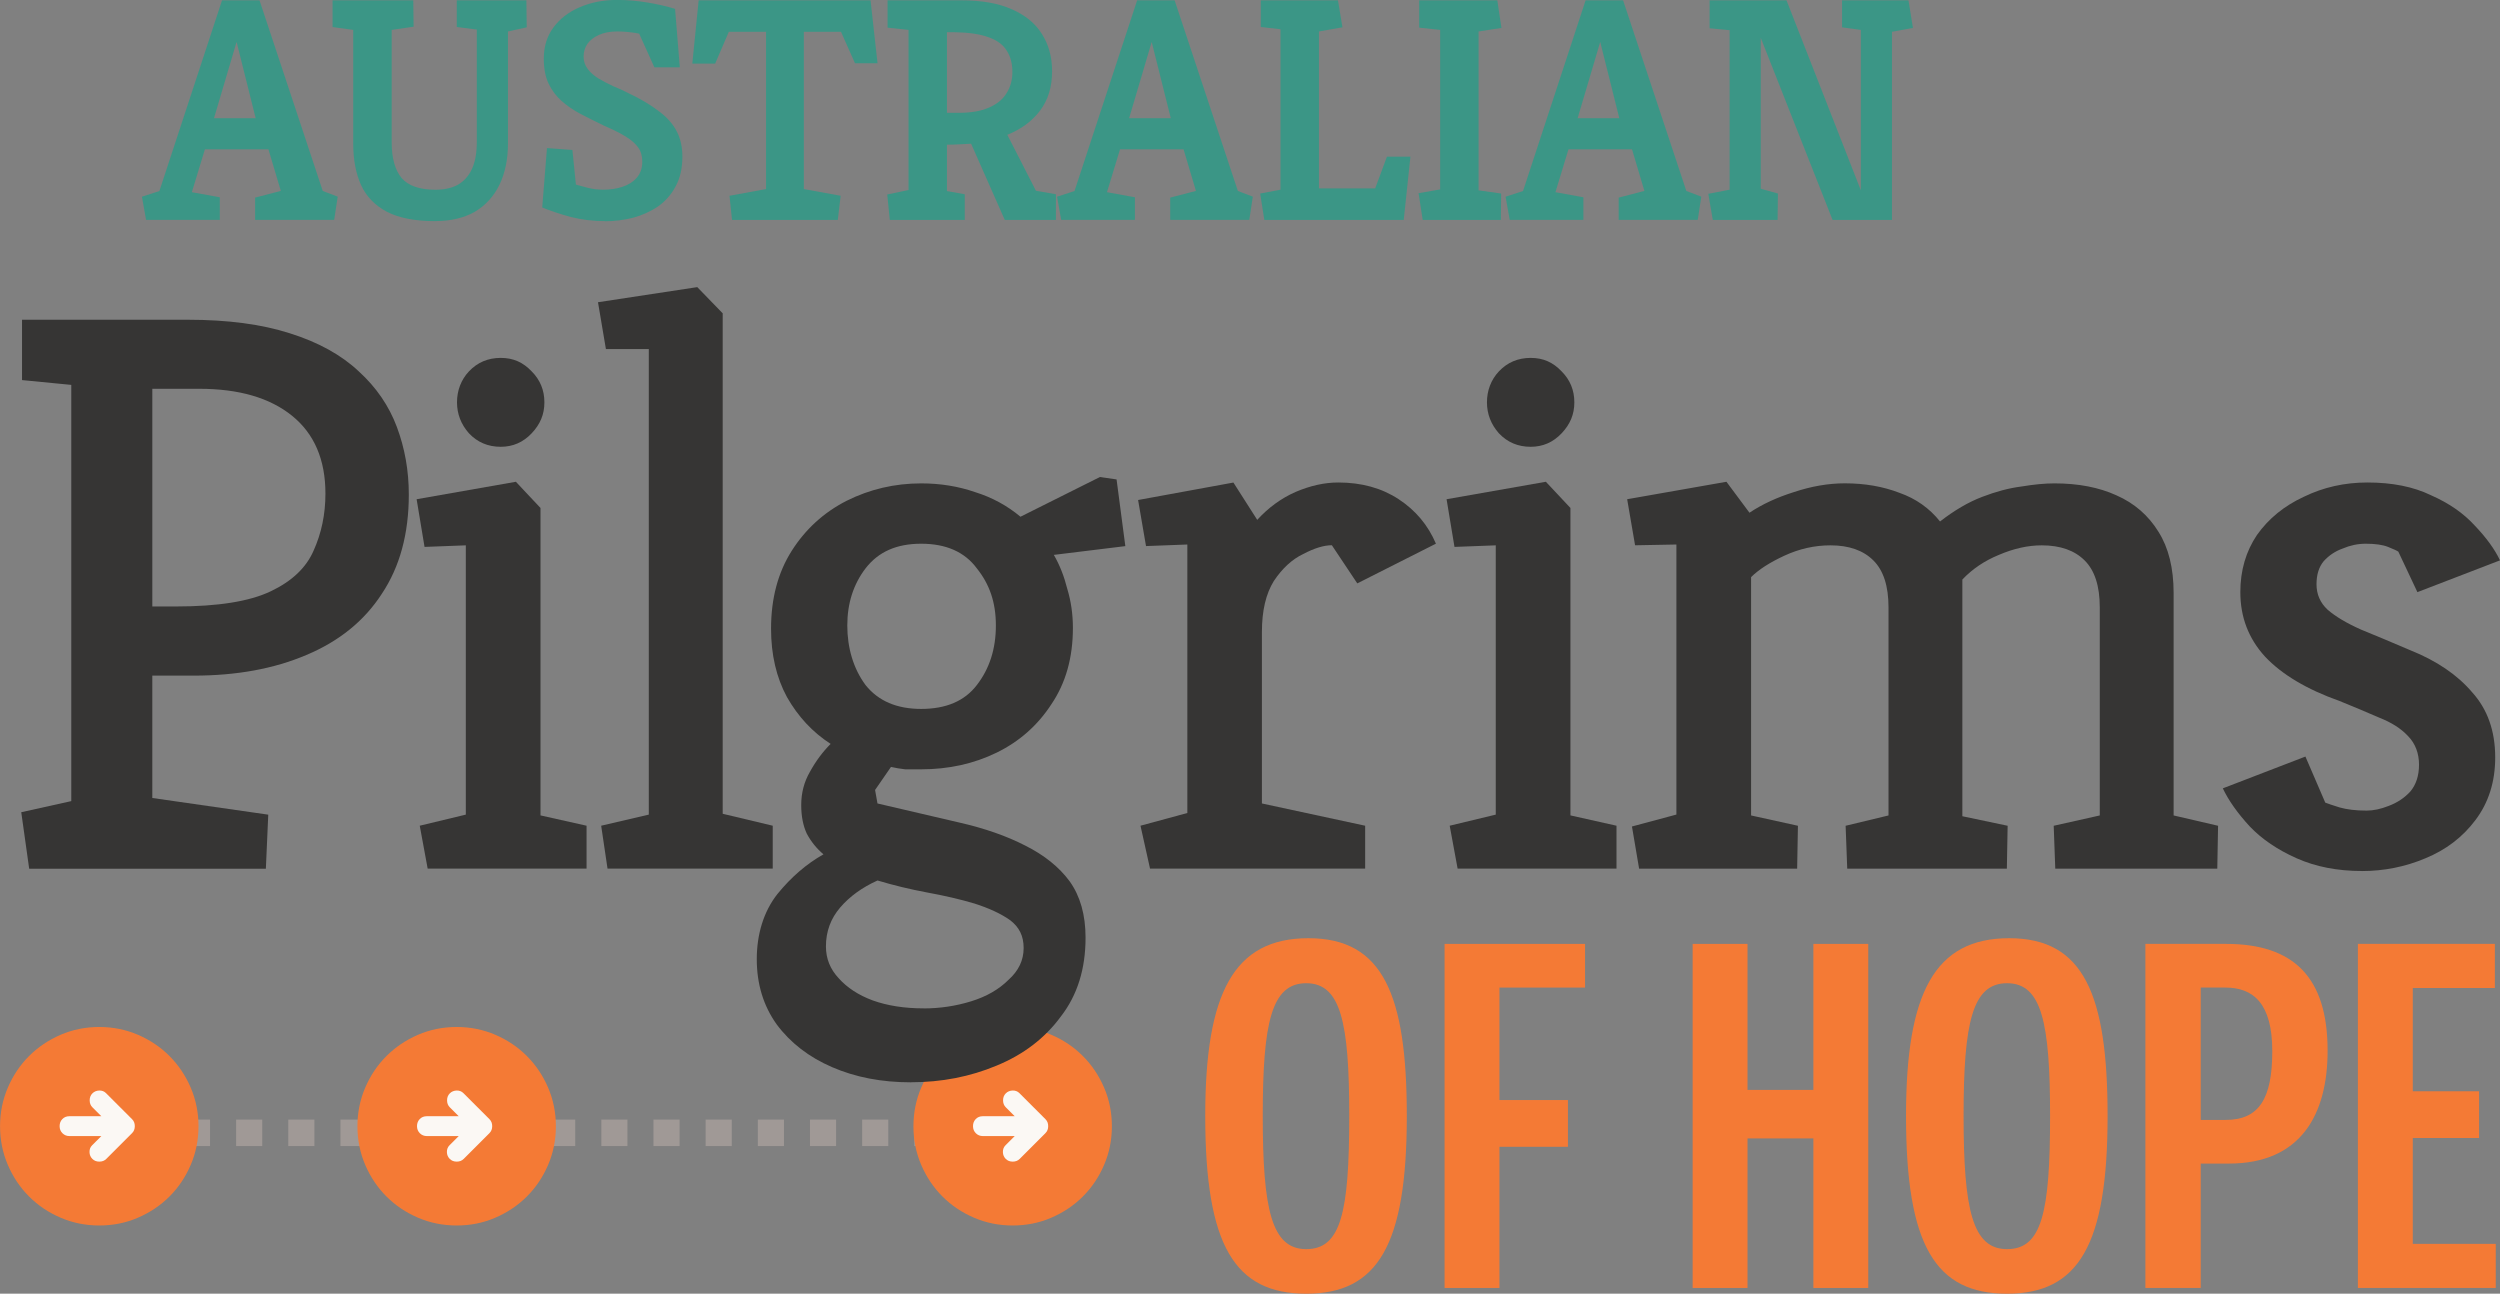 <?xml version="1.0" encoding="UTF-8"?><svg id="b" xmlns="http://www.w3.org/2000/svg" viewBox="0 0 448.25 231.96"><rect x="0" y="0" width="448.25" height="231.96" fill="#808080" stroke="none"/><defs><style>.d{fill:#fbf8f4;}.e{fill:#a09996;fill-rule:evenodd;}.f{fill:#f47a35;}.g{fill:#3b9686;}.h{fill:#363534;}</style></defs><g id="c"><path class="e" d="M175.64,205.49h-2.34v-4.75h2.34v4.75ZM168.62,205.49h-4.68v-4.75h4.68v4.75ZM159.27,205.49h-4.68v-4.75h4.68v4.75ZM149.91,205.49h-4.68v-4.75h4.68v4.75ZM140.56,205.49h-4.68v-4.75h4.68v4.75ZM131.2,205.49h-4.68v-4.75h4.68v4.75ZM121.85,205.49h-4.68v-4.75h4.68v4.75ZM112.5,205.49h-4.68v-4.75h4.68v4.75ZM103.14,205.49h-4.68v-4.75h4.68v4.75ZM93.79,205.49h-4.68v-4.75h4.68v4.75ZM84.43,205.49h-4.68v-4.75h4.68v4.75ZM75.08,205.49h-4.68v-4.75h4.68v4.75ZM65.72,205.49h-4.68v-4.75h4.68v4.75ZM56.37,205.49h-4.68v-4.75h4.68v4.75ZM47.02,205.49h-4.68v-4.75h4.68v4.75ZM37.66,205.49h-4.68v-4.75h4.68v4.75ZM28.31,205.49h-4.68v-4.75h4.68v4.75ZM18.95,205.49h-2.34v-4.75h2.34v4.75Z"/><path class="d" d="M30.86,201.93c0,8.52-6.38,15.43-14.24,15.43s-14.24-6.91-14.24-15.43,6.37-15.43,14.24-15.43,14.24,6.91,14.24,15.43"/><path class="f" d="M17.8,219.73c-2.46,0-4.78-.47-6.94-1.4-2.17-.93-4.05-2.2-5.65-3.8-1.6-1.6-2.87-3.49-3.8-5.65-.93-2.17-1.4-4.48-1.4-6.94s.47-4.78,1.4-6.94c.93-2.17,2.2-4.05,3.8-5.65,1.6-1.6,3.49-2.87,5.65-3.81,2.16-.93,4.48-1.4,6.94-1.4s4.78.47,6.94,1.4c2.17.94,4.05,2.2,5.65,3.81,1.6,1.6,2.87,3.49,3.8,5.65.93,2.17,1.4,4.48,1.4,6.94s-.47,4.78-1.4,6.94c-.93,2.17-2.2,4.05-3.8,5.65-1.6,1.6-3.49,2.87-5.65,3.8-2.17.94-4.48,1.4-6.94,1.4M19.05,207.8l4.63-4.63c.33-.33.49-.74.49-1.25s-.16-.92-.49-1.25l-4.67-4.67c-.33-.33-.73-.48-1.22-.47-.49.02-.9.19-1.22.51-.33.33-.49.74-.49,1.25s.16.92.49,1.25l1.6,1.6h-5.74c-.51,0-.92.17-1.25.51-.33.34-.49.76-.49,1.27s.17.93.51,1.27c.34.34.76.51,1.27.51h5.7l-1.65,1.65c-.33.33-.48.73-.47,1.22.01.49.19.9.51,1.22.33.33.74.49,1.25.49s.92-.16,1.25-.49"/><path class="d" d="M97.31,201.93c0,8.52-6.38,15.43-14.24,15.43s-14.24-6.91-14.24-15.43,6.37-15.43,14.24-15.43,14.24,6.91,14.24,15.43"/><path class="f" d="M81.88,219.73c-2.46,0-4.78-.47-6.94-1.4-2.17-.93-4.05-2.2-5.65-3.8-1.6-1.6-2.87-3.49-3.8-5.65-.93-2.17-1.4-4.48-1.4-6.94s.47-4.78,1.4-6.94c.93-2.17,2.2-4.05,3.8-5.65,1.6-1.6,3.49-2.87,5.65-3.81,2.16-.93,4.48-1.4,6.94-1.4s4.78.47,6.94,1.4c2.17.94,4.05,2.2,5.65,3.81,1.6,1.6,2.87,3.49,3.8,5.65.93,2.17,1.4,4.48,1.4,6.94s-.47,4.78-1.4,6.94c-.93,2.17-2.2,4.05-3.8,5.65-1.6,1.6-3.49,2.87-5.65,3.8-2.17.94-4.48,1.4-6.94,1.4M83.13,207.8l4.63-4.63c.33-.33.49-.74.49-1.25s-.16-.92-.49-1.25l-4.67-4.67c-.33-.33-.73-.48-1.22-.47-.49.02-.9.19-1.22.51-.33.33-.49.74-.49,1.25s.16.92.49,1.25l1.6,1.6h-5.74c-.51,0-.92.17-1.25.51-.33.34-.49.76-.49,1.27s.17.93.51,1.27c.34.34.76.51,1.27.51h5.7l-1.65,1.65c-.33.33-.48.73-.47,1.22.01.49.19.9.51,1.22.33.33.74.49,1.25.49s.92-.16,1.25-.49"/><path class="d" d="M197,201.93c0,8.52-6.38,15.43-14.24,15.43s-14.24-6.91-14.24-15.43,6.38-15.43,14.24-15.43,14.24,6.91,14.24,15.43"/><path class="f" d="M181.57,219.73c-2.46,0-4.78-.47-6.94-1.4-2.17-.93-4.05-2.2-5.65-3.8-1.6-1.6-2.87-3.49-3.8-5.65-.93-2.17-1.4-4.48-1.4-6.94s.47-4.78,1.4-6.94c.93-2.17,2.2-4.05,3.8-5.65,1.6-1.6,3.49-2.87,5.65-3.81,2.16-.93,4.48-1.4,6.94-1.4s4.78.47,6.94,1.4c2.17.94,4.05,2.2,5.65,3.81,1.6,1.6,2.87,3.49,3.8,5.65.94,2.17,1.4,4.48,1.4,6.94s-.47,4.78-1.4,6.94c-.93,2.17-2.2,4.05-3.8,5.65-1.6,1.6-3.49,2.87-5.65,3.8-2.17.94-4.48,1.4-6.94,1.4M182.82,207.8l4.63-4.63c.33-.33.49-.74.49-1.25s-.16-.92-.49-1.25l-4.67-4.67c-.33-.33-.73-.48-1.22-.47-.49.02-.9.19-1.22.51-.33.33-.49.74-.49,1.25s.16.92.49,1.25l1.6,1.6h-5.74c-.51,0-.92.17-1.25.51-.33.34-.49.76-.49,1.27s.17.93.51,1.27c.34.34.76.51,1.27.51h5.7l-1.65,1.65c-.33.33-.48.73-.47,1.22.01.49.19.9.51,1.22.33.33.74.49,1.25.49s.92-.16,1.25-.49"/><path class="h" d="M27.3,108.74h4.27c7.5,0,13.15-.9,16.95-2.71,3.8-1.8,6.36-4.22,7.69-7.26,1.42-3.13,2.14-6.55,2.14-10.26,0-6.08-1.99-10.73-5.98-13.96-3.99-3.23-9.54-4.84-16.66-4.84h-8.4v39.03ZM5.23,155.74l-1.42-10.11,8.97-1.99v-74.63l-8.83-.86v-10.82h29.76c7.12,0,13.2.81,18.23,2.42,5.13,1.61,9.26,3.89,12.39,6.84,3.13,2.85,5.41,6.17,6.83,9.97,1.42,3.8,2.14,7.83,2.14,12.11,0,7.03-1.61,12.96-4.84,17.8-3.13,4.84-7.64,8.5-13.53,10.97-5.79,2.47-12.53,3.7-20.22,3.7h-7.4v21.94l20.79,2.99-.43,9.69H5.23Z"/><path class="h" d="M89.78,80.11c-2.28,0-4.18-.81-5.7-2.42-1.42-1.61-2.14-3.47-2.14-5.55s.71-4.03,2.14-5.55c1.52-1.61,3.42-2.42,5.7-2.42s4.03.81,5.55,2.42c1.52,1.52,2.28,3.37,2.28,5.55s-.76,3.94-2.28,5.55c-1.52,1.61-3.37,2.42-5.55,2.42M76.68,155.74l-1.42-7.69,8.26-1.99v-48.28l-7.4.28-1.42-8.55,17.8-3.13,4.41,4.7v55.12l8.26,1.85v7.69h-28.48Z"/><polygon class="h" points="108.93 155.74 107.79 148.05 116.33 146.06 116.33 62.59 108.64 62.59 107.22 54.19 125.02 51.48 129.58 56.18 129.58 145.91 138.55 148.05 138.55 155.74 108.93 155.74"/><path class="h" d="M165.17,127.11c4.46,0,7.79-1.42,9.97-4.27,2.28-2.94,3.42-6.5,3.42-10.68s-1.14-7.41-3.42-10.26c-2.18-2.94-5.51-4.41-9.97-4.41s-7.69,1.47-9.97,4.41c-2.18,2.85-3.28,6.27-3.28,10.26s1.09,7.74,3.28,10.68c2.28,2.85,5.6,4.27,9.97,4.27M165.6,180.81c2.94,0,5.79-.43,8.54-1.28,2.75-.85,4.98-2.14,6.69-3.85,1.8-1.61,2.71-3.51,2.71-5.7s-.81-3.75-2.42-4.99c-1.61-1.14-3.75-2.14-6.41-2.99-2.56-.76-5.41-1.42-8.54-1.99-3.04-.57-5.98-1.28-8.83-2.14-2.75,1.24-4.98,2.85-6.69,4.84-1.71,1.99-2.56,4.32-2.56,6.98,0,2.18.76,4.08,2.28,5.7,1.52,1.71,3.56,3.04,6.12,3.99,2.66.95,5.7,1.42,9.11,1.42M163.32,194.06c-5.22,0-9.92-.9-14.1-2.71-4.18-1.8-7.5-4.37-9.97-7.69-2.37-3.32-3.56-7.22-3.56-11.68s1.23-8.55,3.7-11.68c2.47-3.04,5.22-5.41,8.26-7.12-1.23-1.04-2.23-2.28-2.99-3.7-.66-1.42-1-3.13-1-5.13,0-2.18.52-4.18,1.57-5.98,1.04-1.9,2.28-3.56,3.7-4.99-3.23-2.09-5.84-4.89-7.83-8.4-1.9-3.51-2.85-7.6-2.85-12.25,0-5.41,1.23-10.06,3.7-13.96,2.47-3.89,5.74-6.88,9.83-8.97,4.18-2.09,8.64-3.13,13.39-3.13,3.42,0,6.65.52,9.68,1.57,3.04.95,5.74,2.42,8.12,4.41l14.24-7.12,2.99.43,1.57,11.96-12.82,1.57c1.05,1.8,1.85,3.85,2.42,6.12.66,2.18,1,4.51,1,6.98,0,5.32-1.28,9.87-3.85,13.67-2.47,3.8-5.74,6.69-9.83,8.69-4.08,1.99-8.59,2.99-13.53,2.99h-2.85c-.85-.09-1.71-.24-2.56-.43l-2.85,4.13.43,2.42,14.67,3.42c4.56,1.04,8.5,2.42,11.82,4.13,3.42,1.71,6.08,3.85,7.97,6.41,1.9,2.66,2.85,6.03,2.85,10.11,0,5.6-1.47,10.3-4.41,14.1-2.85,3.89-6.69,6.84-11.53,8.83-4.75,1.99-9.87,2.99-15.38,2.99"/><path class="h" d="M206.2,155.74l-1.71-7.69,8.4-2.28v-48.14l-7.41.28-1.42-8.26,17.09-3.13,4.27,6.69c1.99-2.18,4.27-3.85,6.84-4.99,2.66-1.14,5.22-1.71,7.69-1.71,4.18,0,7.79,1,10.82,2.99,3.04,1.99,5.27,4.65,6.69,7.98l-14.1,7.12-4.56-6.84c-1.42,0-3.13.52-5.13,1.57-1.99.95-3.75,2.56-5.27,4.84-1.42,2.28-2.14,5.32-2.14,9.12v30.77l18.51,3.99v7.69h-38.59Z"/><path class="h" d="M274.45,80.11c-2.28,0-4.18-.81-5.7-2.42-1.42-1.61-2.14-3.47-2.14-5.55s.71-4.03,2.14-5.55c1.52-1.61,3.42-2.42,5.7-2.42s4.03.81,5.55,2.42c1.52,1.52,2.28,3.37,2.28,5.55s-.76,3.94-2.28,5.55c-1.52,1.61-3.37,2.42-5.55,2.42M261.35,155.74l-1.42-7.69,8.26-1.99v-48.28l-7.4.28-1.42-8.55,17.8-3.13,4.41,4.7v55.12l8.26,1.85v7.69h-28.48Z"/><path class="h" d="M293.89,155.74l-1.28-7.55,7.97-2.14v-48.42l-7.41.14-1.42-8.26,17.8-3.13,4.13,5.55c2.28-1.52,4.94-2.75,7.97-3.7,3.13-1.04,6.17-1.57,9.11-1.57,3.61,0,6.88.57,9.83,1.71,2.94,1.04,5.36,2.75,7.26,5.13,2.56-1.99,5.08-3.47,7.55-4.41,2.47-.95,4.8-1.57,6.98-1.85,2.28-.38,4.27-.57,5.98-.57,4.27,0,7.97.71,11.11,2.14,3.23,1.42,5.74,3.61,7.55,6.55,1.8,2.85,2.71,6.5,2.71,10.97v39.88l7.97,1.85-.14,7.69h-29.05l-.28-7.69,8.26-1.85v-37.32c0-3.8-.9-6.6-2.71-8.4-1.8-1.8-4.37-2.71-7.69-2.71-2.47,0-5.03.57-7.69,1.71-2.56,1.05-4.75,2.52-6.55,4.42v42.44l8.12,1.71-.14,7.69h-28.62l-.29-7.69,7.69-1.85v-37.32c0-3.8-.9-6.6-2.71-8.4-1.8-1.8-4.37-2.71-7.69-2.71-2.85,0-5.6.62-8.26,1.85-2.66,1.23-4.65,2.52-5.98,3.85v42.73l8.4,1.85-.14,7.69h-28.34Z"/><path class="h" d="M423.47,156.17c-4.37,0-8.26-.76-11.68-2.28-3.42-1.52-6.22-3.42-8.4-5.7-2.18-2.37-3.8-4.65-4.84-6.84l14.81-5.7,3.56,8.26c.47.19,1.33.47,2.56.86,1.33.38,2.94.57,4.84.57,1.24,0,2.56-.28,3.99-.85,1.52-.57,2.8-1.42,3.85-2.56,1.04-1.23,1.57-2.85,1.57-4.84s-.66-3.8-1.99-5.13c-1.23-1.33-2.94-2.42-5.13-3.28-2.18-.95-4.56-1.95-7.12-2.99-5.89-2.09-10.35-4.75-13.39-7.98-2.94-3.23-4.41-7.07-4.41-11.54,0-3.89,1-7.31,2.99-10.26,2.09-2.94,4.89-5.22,8.4-6.84,3.51-1.71,7.31-2.56,11.39-2.56,4.46,0,8.26.76,11.39,2.28,3.23,1.42,5.84,3.23,7.83,5.41,2.09,2.18,3.61,4.27,4.56,6.27l-14.81,5.7-3.42-7.26c-.28-.19-.9-.47-1.85-.85-.95-.38-2.28-.57-3.99-.57-1.42,0-2.8.29-4.13.86-1.33.47-2.47,1.23-3.42,2.28-.86,1.04-1.28,2.42-1.28,4.13,0,1.8.66,3.32,1.99,4.56,1.42,1.23,3.42,2.42,5.98,3.56,2.56,1.04,5.51,2.28,8.83,3.7,4.75,1.9,8.45,4.42,11.11,7.55,2.75,3.04,4.13,6.93,4.13,11.68,0,4.37-1.19,8.12-3.56,11.25-2.28,3.04-5.27,5.32-8.97,6.84-3.61,1.52-7.41,2.28-11.39,2.28"/><polygon class="g" points="307.1 39.43 306.3 34.75 310.12 34.01 310.12 5.41 306.53 5.07 306.53 .06 320.32 .06 333.65 34.13 333.65 5.36 330.28 4.9 330.28 .06 342.19 .06 342.99 5.01 339.23 5.7 339.23 39.43 328.58 39.43 315.7 6.78 315.7 33.84 318.78 34.7 318.72 39.43 307.1 39.43"/><path class="g" d="M282.88,21.19h7.46l-3.42-13.67-4.05,13.67ZM270.69,39.43l-.74-4.16,3.13-1.02L284.3.06h6.72l11.34,34.18,2.68,1.02-.63,4.16h-14.18v-3.99l4.61-1.2-2.22-7.46h-11.39l-2.34,7.69,5.01.91v4.05h-13.22Z"/><polygon class="g" points="255.09 39.43 254.35 34.64 258.22 33.96 258.22 5.36 254.46 4.96 254.46 .06 268.47 .06 269.21 5.01 265.11 5.64 265.11 34.13 269.16 34.7 269.1 39.43 255.09 39.43"/><polygon class="g" points="226.69 39.43 225.95 34.7 229.59 34.01 229.59 5.24 226.06 4.84 226.06 .06 239.9 .06 240.7 4.9 236.49 5.64 236.49 33.78 246.57 33.78 248.68 28.09 252.89 28.09 251.69 39.43 226.69 39.43"/><path class="g" d="M202.46,21.19h7.46l-3.42-13.67-4.05,13.67ZM190.27,39.43l-.74-4.16,3.13-1.02L203.89.06h6.72l11.34,34.18,2.68,1.02-.63,4.16h-14.18v-3.99l4.61-1.2-2.22-7.46h-11.39l-2.34,7.69,5.01.91v4.05h-13.22Z"/><path class="g" d="M169.79,20.23h2.05c2.2,0,4.01-.3,5.41-.91,1.44-.61,2.51-1.46,3.19-2.56.72-1.1,1.08-2.39,1.08-3.87s-.34-2.79-1.02-3.82c-.65-1.06-1.73-1.86-3.25-2.39-1.52-.57-3.59-.87-6.21-.91h-1.25v14.47ZM159.54,39.43l-.46-4.56,3.82-.8V5.36l-3.76-.4V.06h13.27c3.61,0,6.61.53,9,1.6,2.43,1.06,4.23,2.54,5.41,4.44,1.21,1.9,1.82,4.12,1.82,6.67,0,2.81-.72,5.17-2.16,7.07-1.44,1.9-3.4,3.34-5.87,4.33l5.13,10.03,3.59.63v4.61h-9.17l-6.04-13.67c-.68.04-1.39.08-2.11.11-.68.04-1.42.06-2.22.06v8.32l3.19.57v4.61h-13.44Z"/><polygon class="g" points="131.25 39.43 130.8 35.1 137.35 33.9 137.35 5.7 130.68 5.7 128.23 11.4 124.13 11.4 125.27 .06 156.09 .06 157.34 11.34 153.3 11.34 150.79 5.7 144.13 5.7 144.13 33.9 150.73 35.1 150.22 39.43 131.25 39.43"/><path class="g" d="M108.5,39.65c-2.13,0-4.18-.25-6.15-.74-1.94-.53-3.65-1.1-5.13-1.71l.85-10.65,4.56.34.63,6.21c.53.15,1.23.34,2.11.57.87.23,1.82.34,2.85.34,1.21,0,2.34-.17,3.36-.51,1.06-.34,1.92-.87,2.56-1.6.68-.76,1.02-1.73,1.02-2.91,0-1.02-.25-1.88-.74-2.56-.49-.68-1.23-1.33-2.22-1.94-.99-.61-2.28-1.25-3.87-1.94-1.48-.72-2.89-1.42-4.22-2.11-1.29-.68-2.43-1.46-3.42-2.34-.99-.87-1.76-1.92-2.34-3.13-.57-1.21-.85-2.7-.85-4.44,0-2.16.57-4.03,1.71-5.58,1.18-1.6,2.75-2.81,4.73-3.65,2.01-.87,4.22-1.31,6.61-1.31,1.9,0,3.74.15,5.53.46,1.82.3,3.47.68,4.96,1.14l.85,10.48h-4.56l-2.73-6.04c-.53-.11-1.16-.21-1.88-.28-.72-.08-1.41-.11-2.05-.11-1.29,0-2.39.21-3.3.63-.87.38-1.56.91-2.05,1.6-.46.68-.68,1.44-.68,2.28s.25,1.58.74,2.22c.49.65,1.14,1.22,1.94,1.71.84.49,1.71.95,2.62,1.37.95.38,1.86.8,2.73,1.25,2.24,1.06,4.06,2.15,5.47,3.25,1.44,1.06,2.51,2.26,3.19,3.59.68,1.29,1.02,2.81,1.02,4.56,0,2.05-.4,3.82-1.2,5.3-.76,1.44-1.8,2.64-3.13,3.59-1.33.91-2.83,1.59-4.5,2.05-1.67.42-3.34.63-5.01.63"/><path class="g" d="M78.02,39.65c-3.57,0-6.44-.55-8.6-1.65-2.16-1.14-3.72-2.73-4.67-4.79-.95-2.09-1.42-4.6-1.42-7.52V5.36l-3.7-.51V.06h14.47l.06,4.73-3.93.57v20.17c0,2.81.59,4.94,1.77,6.38,1.21,1.41,3.25,2.11,6.09,2.11,1.52,0,2.83-.28,3.93-.85,1.1-.61,1.96-1.54,2.56-2.79.61-1.29.91-2.93.91-4.9V5.3l-3.59-.46V.06h12.48l.06,4.84-3.36.74v20.05c0,2.85-.51,5.34-1.54,7.46-1.02,2.09-2.51,3.7-4.44,4.84-1.94,1.1-4.29,1.65-7.06,1.65"/><path class="g" d="M38.38,21.19h7.46l-3.42-13.67-4.05,13.67ZM26.19,39.43l-.74-4.16,3.13-1.02L39.81.06h6.72l11.34,34.18,2.68,1.02-.63,4.16h-14.18v-3.99l4.61-1.2-2.22-7.46h-11.39l-2.34,7.69,5.01.91v4.05h-13.22Z"/><path class="f" d="M216.1,200.09c0-22.07,5.12-31.87,18.5-31.87s17.64,10.12,17.64,31.87c0,23.17-5.2,31.87-18.03,31.87s-18.11-8.62-18.11-31.87ZM241.92,200.09c0-16.77-1.5-23.8-7.72-23.8s-7.79,7.04-7.79,23.8,1.58,23.88,7.79,23.88,7.72-6.48,7.72-23.88Z"/><path class="f" d="M259,169.24h25.2v7.83h-15.35v20.17h12.28v8.38h-12.28v25.31h-9.84v-61.69Z"/><path class="f" d="M303.49,169.24h9.84v26.18h11.81v-26.18h9.84v61.69h-9.84v-26.81h-11.81v26.81h-9.84v-61.69Z"/><path class="f" d="M341.75,200.09c0-22.07,5.12-31.87,18.5-31.87s17.64,10.12,17.64,31.87c0,23.17-5.2,31.87-18.03,31.87s-18.11-8.62-18.11-31.87ZM367.58,200.09c0-16.77-1.5-23.8-7.72-23.8s-7.79,7.04-7.79,23.8,1.57,23.88,7.79,23.88,7.72-6.48,7.72-23.88Z"/><path class="f" d="M384.66,169.24h14.49c12.05,0,18.19,5.93,18.19,19.14,0,11.55-4.88,20.25-17.71,20.25h-5.04v22.3h-9.92v-61.69ZM399.07,200.8c5.98,0,8.35-3.8,8.35-12.34s-3.39-11.39-8.42-11.39h-4.41v23.73h4.49Z"/><path class="f" d="M422.76,169.24h24.57v7.91h-14.72v18.51h11.89v8.38h-11.89v18.98h14.88v7.91h-24.72v-61.69Z"/></g></svg>